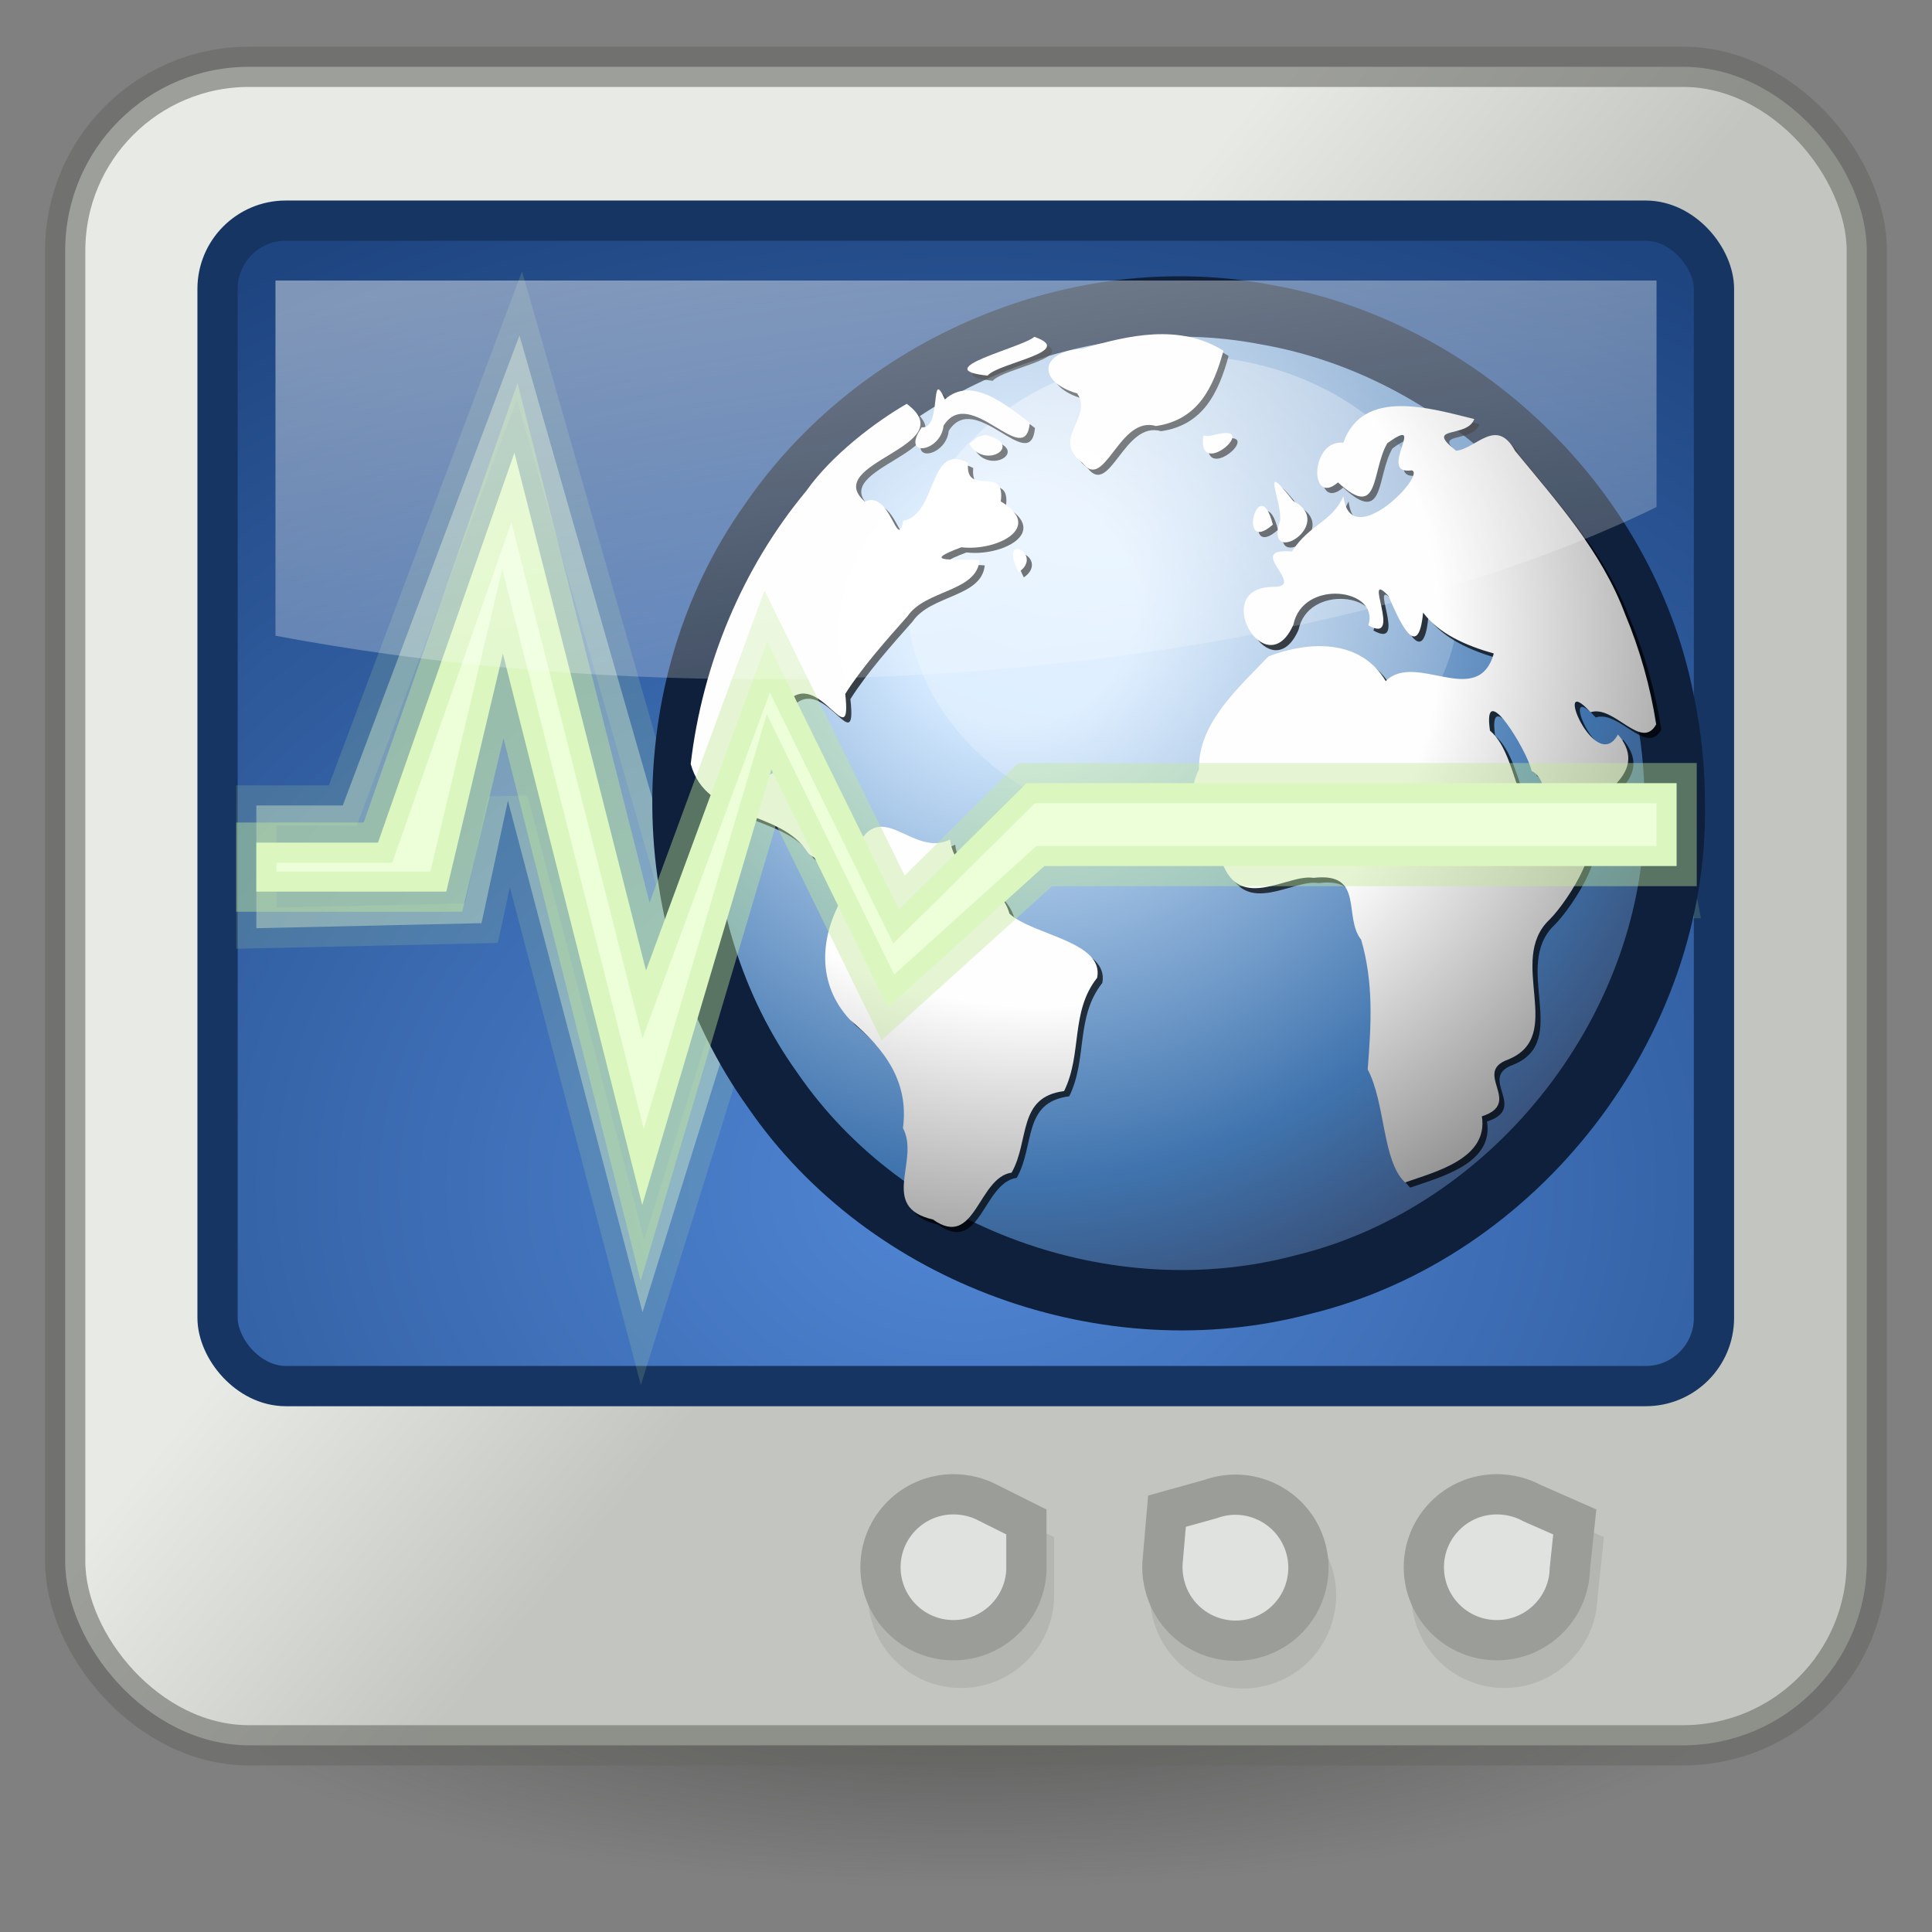<?xml version="1.0" encoding="UTF-8" standalone="no"?>
<!-- Created with Inkscape (http://www.inkscape.org/) -->
<svg
   xmlns:dc="http://purl.org/dc/elements/1.1/"
   xmlns:cc="http://creativecommons.org/ns#"
   xmlns:rdf="http://www.w3.org/1999/02/22-rdf-syntax-ns#"
   xmlns:svg="http://www.w3.org/2000/svg"
   xmlns="http://www.w3.org/2000/svg"
   xmlns:xlink="http://www.w3.org/1999/xlink"
   xmlns:sodipodi="http://sodipodi.sourceforge.net/DTD/sodipodi-0.dtd"
   xmlns:inkscape="http://www.inkscape.org/namespaces/inkscape"
   width="48px"
   height="48px"
   id="svg1306"
   sodipodi:version="0.32"
   inkscape:version="0.46"
   sodipodi:docbase="/home/sevenissimo/Tango-Project/tango-icon-devel/scalable/apps"
   sodipodi:docname="utilities-network-tools.svg"
   inkscape:output_extension="org.inkscape.output.svg.inkscape">
  <rect width="100%" height="100%" fill="#808080" stroke="none"/>
  <defs
     id="defs1308">
    <inkscape:perspective
       sodipodi:type="inkscape:persp3d"
       inkscape:vp_x="0 : 24 : 1"
       inkscape:vp_y="0 : 1000 : 0"
       inkscape:vp_z="48 : 24 : 1"
       inkscape:persp3d-origin="24 : 16 : 1"
       id="perspective5849" />
    <linearGradient
       inkscape:collect="always"
       id="linearGradient2223">
      <stop
         style="stop-color:#ffffff;stop-opacity:1;"
         offset="0"
         id="stop2225" />
      <stop
         style="stop-color:#ffffff;stop-opacity:0;"
         offset="1"
         id="stop2229" />
    </linearGradient>
    <linearGradient
       id="linearGradient2222">
      <stop
         style="stop-color:#5187d6;stop-opacity:1;"
         offset="0"
         id="stop2224" />
      <stop
         style="stop-color:#1e4580;stop-opacity:1;"
         offset="1"
         id="stop2227" />
    </linearGradient>
    <linearGradient
       inkscape:collect="always"
       id="linearGradient2238">
      <stop
         style="stop-color:#ffffff;stop-opacity:1;"
         offset="0"
         id="stop2240" />
      <stop
         style="stop-color:#ffffff;stop-opacity:0;"
         offset="1"
         id="stop2242" />
    </linearGradient>
    <linearGradient
       id="linearGradient2224">
      <stop
         style="stop-color:#32342f;stop-opacity:0.546;"
         offset="0"
         id="stop2226" />
      <stop
         style="stop-color:#32342f;stop-opacity:0;"
         offset="1"
         id="stop2228" />
    </linearGradient>
    <linearGradient
       id="linearGradient2214">
      <stop
         style="stop-color:#a9aaa7;stop-opacity:1;"
         offset="0"
         id="stop2216" />
      <stop
         style="stop-color:#676964;stop-opacity:1;"
         offset="1"
         id="stop2218" />
    </linearGradient>
    <linearGradient
       id="linearGradient2206">
      <stop
         style="stop-color:#c3c6c0;stop-opacity:1;"
         offset="0"
         id="stop2208" />
      <stop
         style="stop-color:#e8eae6;stop-opacity:1;"
         offset="1"
         id="stop2210" />
    </linearGradient>
    <linearGradient
       inkscape:collect="always"
       id="linearGradient2180">
      <stop
         style="stop-color:#ffffff;stop-opacity:1;"
         offset="0"
         id="stop2182" />
      <stop
         style="stop-color:#ffffff;stop-opacity:0;"
         offset="1"
         id="stop2184" />
    </linearGradient>
    <linearGradient
       inkscape:collect="always"
       xlink:href="#linearGradient2206"
       id="linearGradient2212"
       x1="25.861"
       y1="26.134"
       x2="18.3"
       y2="19.568"
       gradientUnits="userSpaceOnUse"
       gradientTransform="matrix(0.952,0,0,1.018,1.143,-1.942)" />
    <radialGradient
       inkscape:collect="always"
       xlink:href="#linearGradient2224"
       id="radialGradient2230"
       cx="24.042"
       cy="42.242"
       fx="24.042"
       fy="42.242"
       r="17.577"
       gradientTransform="matrix(1,0,0,0.305,-5.757924e-16,29.375)"
       gradientUnits="userSpaceOnUse" />
    <linearGradient
       inkscape:collect="always"
       xlink:href="#linearGradient2238"
       id="linearGradient2244"
       x1="20.339"
       y1="19.637"
       x2="46.092"
       y2="39.708"
       gradientUnits="userSpaceOnUse"
       gradientTransform="matrix(0.952,0,0,1.016,1.143,-0.876)" />
    <linearGradient
       inkscape:collect="always"
       xlink:href="#linearGradient2180"
       id="linearGradient1340"
       gradientUnits="userSpaceOnUse"
       gradientTransform="matrix(3.81,0,0,1.75,-16,-15.787)"
       x1="8.821"
       y1="12.538"
       x2="12.499"
       y2="24.238" />
    <radialGradient
       inkscape:collect="always"
       xlink:href="#linearGradient2222"
       id="radialGradient2229"
       cx="23.994"
       cy="32.267"
       fx="23.994"
       fy="32.267"
       r="19.089"
       gradientTransform="matrix(1.769,-1.961257e-23,1.552064e-23,1.387,-18.442,-15.293)"
       gradientUnits="userSpaceOnUse" />
    <linearGradient
       inkscape:collect="always"
       xlink:href="#linearGradient2223"
       id="linearGradient2231"
       x1="35.694"
       y1="37.334"
       x2="15.044"
       y2="5.959"
       gradientUnits="userSpaceOnUse" />
    <radialGradient
       inkscape:collect="always"
       xlink:href="#linearGradient4750"
       id="radialGradient1558"
       gradientUnits="userSpaceOnUse"
       gradientTransform="scale(1.037,0.964)"
       cx="18.634"
       cy="17.486"
       fx="18.934"
       fy="17.81"
       r="40.693" />
    <radialGradient
       inkscape:collect="always"
       xlink:href="#linearGradient4750"
       id="radialGradient1554"
       gradientUnits="userSpaceOnUse"
       gradientTransform="scale(1.037,0.964)"
       cx="18.634"
       cy="17.486"
       fx="18.934"
       fy="17.81"
       r="40.693" />
    <radialGradient
       inkscape:collect="always"
       xlink:href="#linearGradient4750"
       id="radialGradient1550"
       gradientUnits="userSpaceOnUse"
       gradientTransform="scale(1.037,0.964)"
       cx="18.634"
       cy="17.486"
       fx="18.934"
       fy="17.81"
       r="40.693" />
    <radialGradient
       inkscape:collect="always"
       xlink:href="#linearGradient4750"
       id="radialGradient1546"
       gradientUnits="userSpaceOnUse"
       gradientTransform="scale(1.037,0.964)"
       cx="18.634"
       cy="17.486"
       fx="18.934"
       fy="17.81"
       r="40.693" />
    <radialGradient
       inkscape:collect="always"
       xlink:href="#linearGradient4750"
       id="radialGradient1542"
       gradientUnits="userSpaceOnUse"
       gradientTransform="scale(1.037,0.964)"
       cx="18.634"
       cy="17.486"
       fx="18.934"
       fy="17.81"
       r="40.693" />
    <radialGradient
       inkscape:collect="always"
       xlink:href="#linearGradient4750"
       id="radialGradient1538"
       gradientUnits="userSpaceOnUse"
       gradientTransform="scale(1.037,0.964)"
       cx="18.634"
       cy="17.486"
       fx="18.934"
       fy="17.81"
       r="40.693" />
    <radialGradient
       inkscape:collect="always"
       xlink:href="#linearGradient4750"
       id="radialGradient1536"
       gradientUnits="userSpaceOnUse"
       gradientTransform="scale(1.037,0.964)"
       cx="18.634"
       cy="17.486"
       fx="18.934"
       fy="17.81"
       r="40.693" />
    <radialGradient
       inkscape:collect="always"
       xlink:href="#linearGradient4750"
       id="radialGradient1532"
       gradientUnits="userSpaceOnUse"
       gradientTransform="scale(1.037,0.964)"
       cx="18.634"
       cy="17.486"
       fx="18.934"
       fy="17.81"
       r="40.693" />
    <radialGradient
       inkscape:collect="always"
       xlink:href="#linearGradient4750"
       id="radialGradient1528"
       gradientUnits="userSpaceOnUse"
       gradientTransform="scale(1.037,0.964)"
       cx="18.634"
       cy="17.486"
       fx="18.934"
       fy="17.81"
       r="40.693" />
    <radialGradient
       inkscape:collect="always"
       xlink:href="#linearGradient4750"
       id="radialGradient1526"
       gradientUnits="userSpaceOnUse"
       gradientTransform="scale(1.037,0.964)"
       cx="18.634"
       cy="17.486"
       fx="18.934"
       fy="17.81"
       r="40.693" />
    <radialGradient
       inkscape:collect="always"
       xlink:href="#linearGradient4750"
       id="radialGradient1522"
       gradientUnits="userSpaceOnUse"
       gradientTransform="scale(1.037,0.964)"
       cx="18.634"
       cy="17.486"
       fx="18.934"
       fy="17.81"
       r="40.693" />
    <radialGradient
       inkscape:collect="always"
       xlink:href="#linearGradient4750"
       id="radialGradient1518"
       gradientUnits="userSpaceOnUse"
       gradientTransform="scale(1.037,0.964)"
       cx="18.634"
       cy="17.486"
       fx="18.934"
       fy="17.81"
       r="40.693" />
    <radialGradient
       inkscape:collect="always"
       xlink:href="#linearGradient4750"
       id="radialGradient1514"
       gradientUnits="userSpaceOnUse"
       gradientTransform="scale(1.037,0.964)"
       cx="18.634"
       cy="17.486"
       fx="18.934"
       fy="17.81"
       r="40.693" />
    <radialGradient
       inkscape:collect="always"
       xlink:href="#linearGradient4750"
       id="radialGradient1510"
       gradientUnits="userSpaceOnUse"
       gradientTransform="scale(1.037,0.964)"
       cx="18.634"
       cy="17.486"
       fx="18.934"
       fy="17.81"
       r="40.693" />
    <radialGradient
       inkscape:collect="always"
       xlink:href="#linearGradient4750"
       id="radialGradient1506"
       gradientUnits="userSpaceOnUse"
       gradientTransform="scale(1.037,0.964)"
       cx="18.634"
       cy="17.486"
       fx="18.934"
       fy="17.81"
       r="40.693" />
    <radialGradient
       inkscape:collect="always"
       xlink:href="#linearGradient4750"
       id="radialGradient1502"
       gradientUnits="userSpaceOnUse"
       gradientTransform="scale(1.037,0.964)"
       cx="18.634"
       cy="17.486"
       fx="18.934"
       fy="17.81"
       r="40.693" />
    <radialGradient
       inkscape:collect="always"
       xlink:href="#linearGradient4750"
       id="radialGradient1498"
       gradientUnits="userSpaceOnUse"
       gradientTransform="scale(1.037,0.964)"
       cx="18.634"
       cy="17.486"
       fx="18.934"
       fy="17.81"
       r="40.693" />
    <radialGradient
       inkscape:collect="always"
       xlink:href="#linearGradient4750"
       id="radialGradient1494"
       gradientUnits="userSpaceOnUse"
       gradientTransform="scale(1.037,0.964)"
       cx="18.634"
       cy="17.486"
       fx="18.934"
       fy="17.81"
       r="40.693" />
    <radialGradient
       inkscape:collect="always"
       xlink:href="#linearGradient4750"
       id="radialGradient1490"
       gradientUnits="userSpaceOnUse"
       gradientTransform="scale(1.037,0.964)"
       cx="18.634"
       cy="17.486"
       fx="18.934"
       fy="17.81"
       r="40.693" />
    <radialGradient
       inkscape:collect="always"
       xlink:href="#linearGradient4750"
       id="radialGradient1486"
       gradientUnits="userSpaceOnUse"
       gradientTransform="scale(1.037,0.964)"
       cx="18.634"
       cy="17.486"
       fx="18.934"
       fy="17.81"
       r="40.693" />
    <radialGradient
       inkscape:collect="always"
       xlink:href="#linearGradient4750"
       id="radialGradient1482"
       gradientUnits="userSpaceOnUse"
       gradientTransform="scale(1.037,0.964)"
       cx="18.634"
       cy="17.486"
       fx="18.934"
       fy="17.81"
       r="40.693" />
    <radialGradient
       inkscape:collect="always"
       xlink:href="#linearGradient4750"
       id="radialGradient1478"
       gradientUnits="userSpaceOnUse"
       gradientTransform="scale(1.037,0.964)"
       cx="18.634"
       cy="17.486"
       fx="18.934"
       fy="17.81"
       r="40.693" />
    <radialGradient
       inkscape:collect="always"
       xlink:href="#linearGradient4750"
       id="radialGradient1474"
       gradientUnits="userSpaceOnUse"
       gradientTransform="scale(1.037,0.964)"
       cx="18.634"
       cy="17.486"
       fx="18.934"
       fy="17.81"
       r="40.693" />
    <radialGradient
       inkscape:collect="always"
       xlink:href="#linearGradient4750"
       id="radialGradient1470"
       gradientUnits="userSpaceOnUse"
       gradientTransform="scale(1.037,0.964)"
       cx="18.634"
       cy="17.486"
       fx="18.934"
       fy="17.81"
       r="40.693" />
    <radialGradient
       inkscape:collect="always"
       xlink:href="#linearGradient4750"
       id="radialGradient1466"
       gradientUnits="userSpaceOnUse"
       gradientTransform="scale(1.037,0.964)"
       cx="18.634"
       cy="17.486"
       fx="18.934"
       fy="17.81"
       r="40.693" />
    <radialGradient
       inkscape:collect="always"
       xlink:href="#linearGradient4750"
       id="radialGradient1462"
       gradientUnits="userSpaceOnUse"
       gradientTransform="scale(1.037,0.964)"
       cx="18.634"
       cy="17.486"
       fx="18.934"
       fy="17.81"
       r="40.693" />
    <radialGradient
       inkscape:collect="always"
       xlink:href="#linearGradient4750"
       id="radialGradient1460"
       gradientUnits="userSpaceOnUse"
       gradientTransform="scale(1.037,0.964)"
       cx="18.634"
       cy="17.486"
       fx="18.934"
       fy="17.81"
       r="40.693" />
    <linearGradient
       id="linearGradient3962">
      <stop
         id="stop3964"
         offset="0"
         style="stop-color:#d3e9ff;stop-opacity:1;" />
      <stop
         id="stop4134"
         offset="0.155"
         style="stop-color:#d3e9ff;stop-opacity:1;" />
      <stop
         id="stop4346"
         offset="0.75"
         style="stop-color:#4074ae;stop-opacity:1;" />
      <stop
         id="stop3966"
         offset="1"
         style="stop-color:#36486c;stop-opacity:1;" />
    </linearGradient>
    <linearGradient
       id="linearGradient4126">
      <stop
         id="stop4128"
         offset="0"
         style="stop-color:#ffffff;stop-opacity:1;" />
      <stop
         id="stop4130"
         offset="1"
         style="stop-color:#ffffff;stop-opacity:0.165;" />
    </linearGradient>
    <linearGradient
       id="linearGradient4350"
       inkscape:collect="always">
      <stop
         id="stop4352"
         offset="0"
         style="stop-color:#ffffff;stop-opacity:1;" />
      <stop
         id="stop4354"
         offset="1"
         style="stop-color:#ffffff;stop-opacity:0;" />
    </linearGradient>
    <linearGradient
       id="linearGradient4750">
      <stop
         id="stop4752"
         offset="0"
         style="stop-color:#ffffff;stop-opacity:1;" />
      <stop
         id="stop4758"
         offset="0.379"
         style="stop-color:#fefefe;stop-opacity:1;" />
      <stop
         id="stop4754"
         offset="1"
         style="stop-color:#1d1d1d;stop-opacity:1;" />
    </linearGradient>
    <radialGradient
       inkscape:collect="always"
       xlink:href="#linearGradient3962"
       id="radialGradient4095"
       gradientUnits="userSpaceOnUse"
       gradientTransform="matrix(0.636,0,0,0.636,52.109,4.177)"
       cx="18.248"
       cy="15.716"
       fx="18.248"
       fy="15.716"
       r="29.993" />
    <radialGradient
       inkscape:collect="always"
       xlink:href="#linearGradient4350"
       id="radialGradient4097"
       gradientUnits="userSpaceOnUse"
       gradientTransform="matrix(0.627,0,0,0.539,58.396,4.177)"
       cx="11.827"
       cy="10.476"
       fx="11.827"
       fy="10.476"
       r="32.665" />
    <radialGradient
       inkscape:collect="always"
       xlink:href="#linearGradient4750"
       id="radialGradient4099"
       gradientUnits="userSpaceOnUse"
       gradientTransform="scale(1.037,0.964)"
       cx="18.634"
       cy="17.486"
       fx="18.934"
       fy="17.81"
       r="40.693" />
    <radialGradient
       inkscape:collect="always"
       xlink:href="#linearGradient4750"
       id="radialGradient4101"
       gradientUnits="userSpaceOnUse"
       gradientTransform="scale(1.037,0.964)"
       cx="18.634"
       cy="17.486"
       fx="18.934"
       fy="17.81"
       r="40.693" />
    <radialGradient
       inkscape:collect="always"
       xlink:href="#linearGradient4750"
       id="radialGradient4103"
       gradientUnits="userSpaceOnUse"
       gradientTransform="scale(1.037,0.964)"
       cx="18.634"
       cy="17.486"
       fx="18.934"
       fy="17.81"
       r="40.693" />
    <radialGradient
       inkscape:collect="always"
       xlink:href="#linearGradient4750"
       id="radialGradient4105"
       gradientUnits="userSpaceOnUse"
       gradientTransform="scale(1.037,0.964)"
       cx="18.634"
       cy="17.486"
       fx="18.934"
       fy="17.81"
       r="40.693" />
    <radialGradient
       inkscape:collect="always"
       xlink:href="#linearGradient4750"
       id="radialGradient4107"
       gradientUnits="userSpaceOnUse"
       gradientTransform="scale(1.037,0.964)"
       cx="18.634"
       cy="17.486"
       fx="18.934"
       fy="17.81"
       r="40.693" />
    <radialGradient
       inkscape:collect="always"
       xlink:href="#linearGradient4750"
       id="radialGradient4109"
       gradientUnits="userSpaceOnUse"
       gradientTransform="scale(1.037,0.964)"
       cx="18.634"
       cy="17.486"
       fx="18.934"
       fy="17.81"
       r="40.693" />
    <radialGradient
       inkscape:collect="always"
       xlink:href="#linearGradient4750"
       id="radialGradient4111"
       gradientUnits="userSpaceOnUse"
       gradientTransform="scale(1.037,0.964)"
       cx="18.634"
       cy="17.486"
       fx="18.934"
       fy="17.81"
       r="40.693" />
    <radialGradient
       inkscape:collect="always"
       xlink:href="#linearGradient4750"
       id="radialGradient4113"
       gradientUnits="userSpaceOnUse"
       gradientTransform="scale(1.037,0.964)"
       cx="18.634"
       cy="17.486"
       fx="18.934"
       fy="17.81"
       r="40.693" />
    <radialGradient
       inkscape:collect="always"
       xlink:href="#linearGradient4750"
       id="radialGradient4115"
       gradientUnits="userSpaceOnUse"
       gradientTransform="scale(1.037,0.964)"
       cx="18.634"
       cy="17.486"
       fx="18.934"
       fy="17.81"
       r="40.693" />
    <radialGradient
       inkscape:collect="always"
       xlink:href="#linearGradient4750"
       id="radialGradient4117"
       gradientUnits="userSpaceOnUse"
       gradientTransform="scale(1.037,0.964)"
       cx="18.634"
       cy="17.486"
       fx="18.934"
       fy="17.81"
       r="40.693" />
    <radialGradient
       inkscape:collect="always"
       xlink:href="#linearGradient4750"
       id="radialGradient4119"
       gradientUnits="userSpaceOnUse"
       gradientTransform="scale(1.037,0.964)"
       cx="18.634"
       cy="17.486"
       fx="18.934"
       fy="17.81"
       r="40.693" />
    <radialGradient
       inkscape:collect="always"
       xlink:href="#linearGradient4750"
       id="radialGradient4121"
       gradientUnits="userSpaceOnUse"
       gradientTransform="scale(1.037,0.964)"
       cx="18.634"
       cy="17.486"
       fx="18.934"
       fy="17.81"
       r="40.693" />
    <radialGradient
       inkscape:collect="always"
       xlink:href="#linearGradient4750"
       id="radialGradient4123"
       gradientUnits="userSpaceOnUse"
       gradientTransform="scale(1.037,0.964)"
       cx="18.634"
       cy="17.486"
       fx="18.934"
       fy="17.81"
       r="40.693" />
    <radialGradient
       inkscape:collect="always"
       xlink:href="#linearGradient4750"
       id="radialGradient4125"
       gradientUnits="userSpaceOnUse"
       gradientTransform="scale(1.037,0.964)"
       cx="18.634"
       cy="17.486"
       fx="18.934"
       fy="17.81"
       r="40.693" />
    <radialGradient
       inkscape:collect="always"
       xlink:href="#linearGradient4126"
       id="radialGradient4127"
       gradientUnits="userSpaceOnUse"
       gradientTransform="matrix(0.636,0,0,0.636,52.109,4.177)"
       cx="15.601"
       cy="12.142"
       fx="15.601"
       fy="12.142"
       r="43.527" />
    <radialGradient
       inkscape:collect="always"
       xlink:href="#linearGradient4126"
       id="radialGradient3283"
       gradientUnits="userSpaceOnUse"
       gradientTransform="matrix(0.636,0,0,0.636,13.654,5.031)"
       cx="15.601"
       cy="12.142"
       fx="15.601"
       fy="12.142"
       r="43.527" />
    <radialGradient
       inkscape:collect="always"
       xlink:href="#linearGradient4350"
       id="radialGradient3368"
       gradientUnits="userSpaceOnUse"
       gradientTransform="matrix(0.627,0,0,0.539,19.941,5.031)"
       cx="11.827"
       cy="10.476"
       fx="11.827"
       fy="10.476"
       r="32.665" />
    <radialGradient
       inkscape:collect="always"
       xlink:href="#linearGradient3962"
       id="radialGradient3371"
       gradientUnits="userSpaceOnUse"
       gradientTransform="matrix(0.636,0,0,0.636,13.654,5.031)"
       cx="18.248"
       cy="15.716"
       fx="18.248"
       fy="15.716"
       r="29.993" />
  </defs>
  <sodipodi:namedview
     id="base"
     pagecolor="#ffffff"
     bordercolor="#666666"
     borderopacity="0.255"
     inkscape:pageopacity="0.0"
     inkscape:pageshadow="2"
     inkscape:zoom="9.9375"
     inkscape:cx="24"
     inkscape:cy="24"
     inkscape:current-layer="layer1"
     showgrid="false"
     inkscape:grid-bbox="true"
     inkscape:document-units="px"
     inkscape:window-width="1024"
     inkscape:window-height="682"
     inkscape:window-x="-4"
     inkscape:window-y="-4"
     inkscape:showpageshadow="false"
     fill="#204a87" />
  <g
     id="layer1"
     inkscape:label="Layer 1"
     inkscape:groupmode="layer">
    <path
       sodipodi:type="arc"
       style="opacity:1;fill:url(#radialGradient2230);fill-opacity:1;fill-rule:evenodd;stroke:none;stroke-width:1.077;stroke-linecap:round;stroke-linejoin:round;stroke-miterlimit:4;stroke-dasharray:none;stroke-dashoffset:0;stroke-opacity:1"
       id="path2222"
       sodipodi:cx="24.04163"
       sodipodi:cy="42.24213"
       sodipodi:rx="17.576654"
       sodipodi:ry="5.3538084"
       d="M 41.618 42.242 A 17.577 5.354 0 1 1  6.465,42.242 A 17.577 5.354 0 1 1  41.618 42.242 z"
       transform="matrix(1.127,0,0,1.002,-2.892,-0.821)" />
    <rect
       style="opacity:1;fill:url(#linearGradient2212);fill-opacity:1;fill-rule:evenodd;stroke:#676964;stroke-width:1;stroke-linecap:round;stroke-linejoin:round;stroke-miterlimit:4;stroke-dasharray:none;stroke-dashoffset:0;stroke-opacity:0.576"
       id="rect1316"
       width="44.76"
       height="41.702"
       x="1.62"
       y="1.66"
       rx="4.566"
       ry="4.566" />
    <rect
       style="opacity:1;fill:url(#radialGradient2229);fill-opacity:1;fill-rule:evenodd;stroke:#173562;stroke-width:1;stroke-linecap:round;stroke-linejoin:round;stroke-miterlimit:4;stroke-dasharray:none;stroke-dashoffset:0;stroke-opacity:1"
       id="rect1314"
       width="37.178"
       height="28.955"
       x="5.405"
       y="5.482"
       rx="1.695"
       ry="1.695" />
    <path
       sodipodi:nodetypes="ccccccccccccccccc"
       id="path3088"
       d="M 8.516,20.012 L 6.369,20.012 L 6.369,23.061 L 11.963,22.936 L 12.619,19.893 L 15.963,32.602 L 19.54,21.135 L 22.059,26.551 L 26.321,22.443 L 41.655,22.318 L 40.905,18.408 L 25.505,18.283 L 22.46,21.456 L 19.06,13.666 L 16.425,20.604 L 12.906,8.334 L 8.516,20.012 z "
       style="opacity:0.381;fill:#ecffd9;fill-opacity:1;fill-rule:evenodd;stroke:#c3ea9b;stroke-width:1;stroke-linecap:butt;stroke-linejoin:miter;stroke-miterlimit:4;stroke-dasharray:none;stroke-opacity:0.416" />
    <path
       id="path3214"
       d="M 41.609,19.965 C 41.71,25.434 37.676,30.627 32.365,31.917 C 27.536,33.198 22.041,31.223 19.203,27.094 C 16.263,22.998 16.18,17.085 19.118,12.964 C 21.782,9.062 26.783,6.925 31.44,7.814 C 36.256,8.644 40.378,12.56 41.335,17.37 C 41.517,18.222 41.61,19.094 41.609,19.965 z"
       style="fill:url(#radialGradient3371);fill-opacity:1;fill-rule:nonzero;stroke:#0e203b;stroke-width:1.5;stroke-miterlimit:4;stroke-dasharray:none;stroke-opacity:1" />
    <path
       id="path4348"
       d="M 36.266,14.742 C 36.283,17.717 33.642,20.075 30.836,20.515 C 27.774,21.15 24.199,19.701 22.921,16.746 C 22.067,14.752 22.629,12.334 24.212,10.866 C 27.362,7.671 33.597,8.292 35.69,12.392 C 36.069,13.114 36.267,13.926 36.266,14.742 z"
       style="opacity:0.422;fill:url(#radialGradient3368);fill-opacity:1;stroke:none;stroke-opacity:1" />
    <g
       id="g4136"
       style="fill:#000000;fill-opacity:0.713;fill-rule:nonzero;stroke:none;stroke-miterlimit:4"
       transform="matrix(0.625,0,0,0.625,13.731,5.179)">
      <g
         id="g4138">
        <g
           id="g4142">
          <path
             id="path4144"
             d="M 44.071,20.714 C 43.483,21.784 42.402,19.928 41.461,20.232 C 39.889,18.502 41.652,22.78 42.552,21.116 C 43.939,22.763 41.452,23.714 40.494,24.68 C 39.311,25.551 40.112,23.033 39.117,22.565 C 38.961,21.777 37.144,18.799 37.465,20.964 C 38.789,22.09 38.374,25.511 40.7,24.961 C 42.468,24.837 40.534,27.801 39.819,28.488 C 38.118,30.117 40.499,33.098 38.186,34.038 C 36.743,34.556 38.809,35.758 37.142,36.296 C 37.406,37.971 35.324,38.491 34.089,38.923 C 33.177,38.071 33.317,35.788 32.603,34.429 C 32.745,32.615 32.841,30.995 32.344,29.274 C 31.617,28.365 32.497,26.576 30.446,26.817 C 29.442,26.646 27.543,28.179 26.824,26.218 C 25.79,25.131 25.265,23.769 25.899,22.501 C 25.842,20.697 27.471,19.253 28.661,18.011 C 30.287,17.389 32.325,17.319 33.32,18.994 C 34.519,17.803 36.977,20.127 37.617,17.898 C 36.487,17.578 35.432,17.106 34.806,16.271 C 34.606,18.356 33.802,16.478 33.433,15.613 C 32.34,14.456 34.048,17.582 32.629,16.779 C 33.103,15.306 30.028,14.918 29.651,16.745 C 28.571,19.216 26.294,15.283 28.824,15.249 C 30.269,15.282 27.636,13.678 29.591,13.842 C 30.305,12.741 31.166,12.691 31.641,11.647 C 31.9,13.93 34.961,10.785 34.355,10.617 C 32.924,10.826 35.043,8.342 33.383,9.538 C 32.739,10.646 33.095,12.64 31.424,11.096 C 30.283,12.083 30.298,9.397 31.635,9.516 C 32.421,7.321 35.099,8.151 36.839,8.578 C 36.56,9.363 34.811,8.812 36.119,9.838 C 36.918,9.757 37.718,8.477 38.463,9.844 C 40.123,11.861 41.903,13.841 42.835,16.334 C 43.422,17.737 43.839,19.211 44.071,20.714 z" />
        </g>
      </g>
      <g
         id="g4146">
        <g
           id="g4150">
          <path
             id="path4152"
             d="M 26.07,9.236 C 25.803,11.099 28.488,8.655 26.469,9.218 L 26.259,9.254 L 26.07,9.236" />
        </g>
      </g>
      <g
         id="g4154">
        <g
           id="g4158">
          <path
             id="path4160"
             d="M 26.87,5.863 C 25.132,4.776 23.097,5.242 21.261,5.782 C 19.578,5.889 19.425,7.079 21.055,7.56 C 21.711,8.519 19.988,9.357 21.268,10.324 C 22.155,11.483 22.717,8.418 24.187,8.855 C 25.861,8.607 26.464,7.331 26.87,5.863" />
        </g>
      </g>
      <g
         id="g4162">
        <g
           id="g4166">
          <path
             id="path4168"
             d="M 28.833,12.775 C 28.275,10.583 27.375,14.053 28.833,12.775 z" />
        </g>
      </g>
      <g
         id="g4170">
        <g
           id="g4174">
          <path
             id="path4176"
             d="M 29.123,12.609 C 28.443,14.561 31.402,12.756 29.638,11.831 C 28.288,10.1 29.192,11.775 29.123,12.609" />
        </g>
      </g>
      <g
         id="g4178">
        <g
           id="g4182">
          <path
             id="path4184"
             d="M 18.365,28.242 C 17.936,26.768 16.213,26.911 16,25.293 C 14.506,26.033 13.271,23.559 12.275,25.635 C 10.593,26.576 10.99,24.146 10.158,23.847 C 9.114,23.796 10.593,21.186 9.028,22.61 C 6.851,23.948 7.371,19.406 9.52,19.828 C 10.767,18.417 12.117,22.043 11.835,19.505 C 12.504,18.446 13.481,17.352 14.309,16.417 C 15.034,15.354 17.052,15.457 17.175,14.19 C 16.348,14.107 14.672,14.337 16.451,13.674 C 17.828,13.842 19.766,12.899 18.017,11.851 C 18.226,10.341 16.592,11.72 16.717,10.317 C 15.126,9.491 15.515,12.357 14.142,12.625 C 13.901,13.873 13.642,11.389 12.613,11.858 C 10.84,10.305 16.563,9.668 14.279,7.973 C 13.057,8.677 11.295,10 10.287,11.435 C 7.736,14.5 6.154,18.335 5.692,22.288 C 6.317,24.585 9.268,24.054 10.364,25.836 C 11.058,26.487 12.781,26.114 11.76,27.546 C 10.83,29.116 10.676,31.011 12.024,32.458 C 13.397,33.612 14.375,34.909 14.129,36.764 C 14.822,38.056 13.152,39.907 15.325,40.398 C 17.009,41.601 17.104,38.728 18.448,38.534 C 19.174,37.255 18.67,35.529 20.534,35.293 C 21.265,33.814 20.774,32.144 21.849,30.788 C 22.134,29.34 19.288,29.095 18.365,28.242" />
        </g>
      </g>
      <g
         id="g4186">
        <g
           id="g4190">
          <path
             id="path4192"
             d="M 16.766,9.565 C 17.38,10.634 19.006,9.585 17.402,9.211 L 17.106,9.29 L 16.766,9.565 L 16.766,9.565 z" />
        </g>
      </g>
      <g
         id="g4194">
        <g
           id="g4198">
          <path
             id="path4200"
             d="M 14.876,8.907 C 14.01,10.139 15.636,9.903 15.743,8.841 C 16.799,7.162 18.995,10.656 19.172,8.728 C 18.206,7.999 16.848,6.851 15.794,7.8 C 15.189,6.434 15.693,8.99 14.876,8.907 z" />
        </g>
      </g>
      <g
         id="g4202">
        <g
           style="opacity:0.75"
           id="g4204">
          <path
             id="path4206"
             d="" />
        </g>
        <g
           id="g4208">
          <path
             id="path4210"
             d="" />
        </g>
      </g>
      <g
         id="g4212">
        <g
           style="opacity:0.75"
           id="g4214">
          <path
             id="path4216"
             d="" />
        </g>
        <g
           id="g4218">
          <path
             id="path4220"
             d="" />
        </g>
      </g>
      <g
         id="g4222">
        <g
           id="g4226">
          <path
             id="path4228"
             d="M 17.492,6.85 C 17.95,6.331 21.047,5.899 19.352,5.309 C 18.856,5.747 15.074,6.606 17.492,6.85 z" />
        </g>
      </g>
      <g
         id="g4230">
        <g
           id="g4234">
          <path
             id="path4236"
             d="M 18.729,14.666 C 19.771,13.948 17.877,13.004 18.729,14.666 L 18.729,14.666 z" />
        </g>
      </g>
    </g>
    <g
       id="g3216"
       style="fill:url(#radialGradient1460);fill-opacity:1;fill-rule:nonzero;stroke:none;stroke-width:1.018;stroke-linecap:butt;stroke-linejoin:miter;marker:none;marker-start:none;marker-mid:none;marker-end:none;stroke-miterlimit:4;stroke-dashoffset:0;stroke-opacity:1;visibility:visible;display:inline;overflow:visible"
       transform="matrix(0.625,0,0,0.625,13.603,5.05)">
      <g
         id="g3218"
         style="fill:url(#radialGradient1462);marker:none;marker-start:none;marker-mid:none;marker-end:none;stroke-dashoffset:0;visibility:visible;display:inline;overflow:visible">
        <g
           id="g3222"
           style="fill:url(#radialGradient1466);marker:none;marker-start:none;marker-mid:none;marker-end:none;stroke-dashoffset:0;visibility:visible;display:inline;overflow:visible">
          <path
             id="path3224"
             d="M 44.071,20.714 C 43.483,21.784 42.402,19.928 41.461,20.232 C 39.889,18.502 41.652,22.78 42.552,21.116 C 43.939,22.763 41.452,23.714 40.494,24.68 C 39.311,25.551 40.112,23.033 39.117,22.565 C 38.961,21.777 37.144,18.799 37.465,20.964 C 38.789,22.09 38.374,25.511 40.7,24.961 C 42.468,24.837 40.534,27.801 39.819,28.488 C 38.118,30.117 40.499,33.098 38.186,34.038 C 36.743,34.556 38.809,35.758 37.142,36.296 C 37.406,37.971 35.324,38.491 34.089,38.923 C 33.177,38.071 33.317,35.788 32.603,34.429 C 32.745,32.615 32.841,30.995 32.344,29.274 C 31.617,28.365 32.497,26.576 30.446,26.817 C 29.442,26.646 27.543,28.179 26.824,26.218 C 25.79,25.131 25.265,23.769 25.899,22.501 C 25.842,20.697 27.471,19.253 28.661,18.011 C 30.287,17.389 32.325,17.319 33.32,18.994 C 34.519,17.803 36.977,20.127 37.617,17.898 C 36.487,17.578 35.432,17.106 34.806,16.271 C 34.606,18.356 33.802,16.478 33.433,15.613 C 32.34,14.456 34.048,17.582 32.629,16.779 C 33.103,15.306 30.028,14.918 29.651,16.745 C 28.571,19.216 26.294,15.283 28.824,15.249 C 30.269,15.282 27.636,13.678 29.591,13.842 C 30.305,12.741 31.166,12.691 31.641,11.647 C 31.9,13.93 34.961,10.785 34.355,10.617 C 32.924,10.826 35.043,8.342 33.383,9.538 C 32.739,10.646 33.095,12.64 31.424,11.096 C 30.283,12.083 30.298,9.397 31.635,9.516 C 32.421,7.321 35.099,8.151 36.839,8.578 C 36.56,9.363 34.811,8.812 36.119,9.838 C 36.918,9.757 37.718,8.477 38.463,9.844 C 40.123,11.861 41.903,13.841 42.835,16.334 C 43.422,17.737 43.839,19.211 44.071,20.714 z"
             style="fill:url(#radialGradient4099);marker:none;marker-start:none;marker-mid:none;marker-end:none;stroke-dashoffset:0;visibility:visible;display:inline;overflow:visible" />
        </g>
      </g>
      <g
         id="g3226"
         style="fill:url(#radialGradient1470);marker:none;marker-start:none;marker-mid:none;marker-end:none;stroke-dashoffset:0;visibility:visible;display:inline;overflow:visible">
        <g
           id="g3230"
           style="fill:url(#radialGradient1474);marker:none;marker-start:none;marker-mid:none;marker-end:none;stroke-dashoffset:0;visibility:visible;display:inline;overflow:visible">
          <path
             id="path3232"
             d="M 26.07,9.236 C 25.803,11.099 28.488,8.655 26.469,9.218 L 26.259,9.254 L 26.07,9.236"
             style="fill:url(#radialGradient4101);marker:none;marker-start:none;marker-mid:none;marker-end:none;stroke-dashoffset:0;visibility:visible;display:inline;overflow:visible" />
        </g>
      </g>
      <g
         id="g3234"
         style="fill:url(#radialGradient1478);marker:none;marker-start:none;marker-mid:none;marker-end:none;stroke-dashoffset:0;visibility:visible;display:inline;overflow:visible">
        <g
           id="g3238"
           style="fill:url(#radialGradient1482);marker:none;marker-start:none;marker-mid:none;marker-end:none;stroke-dashoffset:0;visibility:visible;display:inline;overflow:visible">
          <path
             id="path3240"
             d="M 26.87,5.863 C 25.132,4.776 23.097,5.242 21.261,5.782 C 19.578,5.889 19.425,7.079 21.055,7.56 C 21.711,8.519 19.988,9.357 21.268,10.324 C 22.155,11.483 22.717,8.418 24.187,8.855 C 25.861,8.607 26.464,7.331 26.87,5.863"
             style="fill:url(#radialGradient4103);marker:none;marker-start:none;marker-mid:none;marker-end:none;stroke-dashoffset:0;visibility:visible;display:inline;overflow:visible" />
        </g>
      </g>
      <g
         id="g3242"
         style="fill:url(#radialGradient1486);marker:none;marker-start:none;marker-mid:none;marker-end:none;stroke-dashoffset:0;visibility:visible;display:inline;overflow:visible">
        <g
           id="g3246"
           style="fill:url(#radialGradient1490);marker:none;marker-start:none;marker-mid:none;marker-end:none;stroke-dashoffset:0;visibility:visible;display:inline;overflow:visible">
          <path
             id="path3248"
             d="M 28.833,12.775 C 28.275,10.583 27.375,14.053 28.833,12.775 z"
             style="fill:url(#radialGradient4105);marker:none;marker-start:none;marker-mid:none;marker-end:none;stroke-dashoffset:0;visibility:visible;display:inline;overflow:visible" />
        </g>
      </g>
      <g
         id="g3250"
         style="fill:url(#radialGradient1494);marker:none;marker-start:none;marker-mid:none;marker-end:none;stroke-dashoffset:0;visibility:visible;display:inline;overflow:visible">
        <g
           id="g3254"
           style="fill:url(#radialGradient1498);marker:none;marker-start:none;marker-mid:none;marker-end:none;stroke-dashoffset:0;visibility:visible;display:inline;overflow:visible">
          <path
             id="path3256"
             d="M 29.123,12.609 C 28.443,14.561 31.402,12.756 29.638,11.831 C 28.288,10.1 29.192,11.775 29.123,12.609"
             style="fill:url(#radialGradient4107);marker:none;marker-start:none;marker-mid:none;marker-end:none;stroke-dashoffset:0;visibility:visible;display:inline;overflow:visible" />
        </g>
      </g>
      <g
         id="g3258"
         style="fill:url(#radialGradient1502);marker:none;marker-start:none;marker-mid:none;marker-end:none;stroke-dashoffset:0;visibility:visible;display:inline;overflow:visible">
        <g
           id="g3262"
           style="fill:url(#radialGradient1506);marker:none;marker-start:none;marker-mid:none;marker-end:none;stroke-dashoffset:0;visibility:visible;display:inline;overflow:visible">
          <path
             id="path3264"
             d="M 18.365,28.242 C 17.936,26.768 16.213,26.911 16,25.293 C 14.506,26.033 13.271,23.559 12.275,25.635 C 10.593,26.576 10.99,24.146 10.158,23.847 C 9.114,23.796 10.593,21.186 9.028,22.61 C 6.851,23.948 7.371,19.406 9.52,19.828 C 10.767,18.417 12.117,22.043 11.835,19.505 C 12.504,18.446 13.481,17.352 14.309,16.417 C 15.034,15.354 17.052,15.457 17.175,14.19 C 16.348,14.107 14.672,14.337 16.451,13.674 C 17.828,13.842 19.766,12.899 18.017,11.851 C 18.226,10.341 16.592,11.72 16.717,10.317 C 15.126,9.491 15.515,12.357 14.142,12.625 C 13.901,13.873 13.642,11.389 12.613,11.858 C 10.84,10.305 16.563,9.668 14.279,7.973 C 13.057,8.677 11.295,10 10.287,11.435 C 7.736,14.5 6.154,18.335 5.692,22.288 C 6.317,24.585 9.268,24.054 10.364,25.836 C 11.058,26.487 12.781,26.114 11.76,27.546 C 10.83,29.116 10.676,31.011 12.024,32.458 C 13.397,33.612 14.375,34.909 14.129,36.764 C 14.822,38.056 13.152,39.907 15.325,40.398 C 17.009,41.601 17.104,38.728 18.448,38.534 C 19.174,37.255 18.67,35.529 20.534,35.293 C 21.265,33.814 20.774,32.144 21.849,30.788 C 22.134,29.34 19.288,29.095 18.365,28.242"
             style="fill:url(#radialGradient4109);marker:none;marker-start:none;marker-mid:none;marker-end:none;stroke-dashoffset:0;visibility:visible;display:inline;overflow:visible" />
        </g>
      </g>
      <g
         id="g3266"
         style="fill:url(#radialGradient1510);marker:none;marker-start:none;marker-mid:none;marker-end:none;stroke-dashoffset:0;visibility:visible;display:inline;overflow:visible">
        <g
           id="g3270"
           style="fill:url(#radialGradient1514);marker:none;marker-start:none;marker-mid:none;marker-end:none;stroke-dashoffset:0;visibility:visible;display:inline;overflow:visible">
          <path
             id="path3272"
             d="M 16.766,9.565 C 17.38,10.634 19.006,9.585 17.402,9.211 L 17.106,9.29 L 16.766,9.565 L 16.766,9.565 z"
             style="fill:url(#radialGradient4111);marker:none;marker-start:none;marker-mid:none;marker-end:none;stroke-dashoffset:0;visibility:visible;display:inline;overflow:visible" />
        </g>
      </g>
      <g
         id="g3274"
         style="fill:url(#radialGradient1518);marker:none;marker-start:none;marker-mid:none;marker-end:none;stroke-dashoffset:0;visibility:visible;display:inline;overflow:visible">
        <g
           id="g3278"
           style="fill:url(#radialGradient1522);marker:none;marker-start:none;marker-mid:none;marker-end:none;stroke-dashoffset:0;visibility:visible;display:inline;overflow:visible">
          <path
             id="path3280"
             d="M 14.876,8.907 C 14.01,10.139 15.636,9.903 15.743,8.841 C 16.799,7.162 18.995,10.656 19.172,8.728 C 18.206,7.999 16.848,6.851 15.794,7.8 C 15.189,6.434 15.693,8.99 14.876,8.907 z"
             style="fill:url(#radialGradient4113);marker:none;marker-start:none;marker-mid:none;marker-end:none;stroke-dashoffset:0;visibility:visible;display:inline;overflow:visible" />
        </g>
      </g>
      <g
         id="g3282"
         style="fill:url(#radialGradient1526);marker:none;marker-start:none;marker-mid:none;marker-end:none;stroke-dashoffset:0;visibility:visible;display:inline;overflow:visible">
        <g
           style="opacity:0.75;fill:url(#radialGradient1528);marker:none;marker-start:none;marker-mid:none;marker-end:none;stroke-dashoffset:0;visibility:visible;display:inline;overflow:visible"
           id="g3284">
          <path
             id="path3286"
             d=""
             style="fill:url(#radialGradient4115);marker:none;marker-start:none;marker-mid:none;marker-end:none;stroke-dashoffset:0;visibility:visible;display:inline;overflow:visible" />
        </g>
        <g
           id="g3288"
           style="fill:url(#radialGradient1532);marker:none;marker-start:none;marker-mid:none;marker-end:none;stroke-dashoffset:0;visibility:visible;display:inline;overflow:visible">
          <path
             id="path3290"
             d=""
             style="fill:url(#radialGradient4117);marker:none;marker-start:none;marker-mid:none;marker-end:none;stroke-dashoffset:0;visibility:visible;display:inline;overflow:visible" />
        </g>
      </g>
      <g
         id="g3292"
         style="fill:url(#radialGradient1536);marker:none;marker-start:none;marker-mid:none;marker-end:none;stroke-dashoffset:0;visibility:visible;display:inline;overflow:visible">
        <g
           style="opacity:0.75;fill:url(#radialGradient1538);marker:none;marker-start:none;marker-mid:none;marker-end:none;stroke-dashoffset:0;visibility:visible;display:inline;overflow:visible"
           id="g3294">
          <path
             id="path3296"
             d=""
             style="fill:url(#radialGradient4119);marker:none;marker-start:none;marker-mid:none;marker-end:none;stroke-dashoffset:0;visibility:visible;display:inline;overflow:visible" />
        </g>
        <g
           id="g3298"
           style="fill:url(#radialGradient1542);marker:none;marker-start:none;marker-mid:none;marker-end:none;stroke-dashoffset:0;visibility:visible;display:inline;overflow:visible">
          <path
             id="path3300"
             d=""
             style="fill:url(#radialGradient4121);marker:none;marker-start:none;marker-mid:none;marker-end:none;stroke-dashoffset:0;visibility:visible;display:inline;overflow:visible" />
        </g>
      </g>
      <g
         id="g3302"
         style="fill:url(#radialGradient1546);marker:none;marker-start:none;marker-mid:none;marker-end:none;stroke-dashoffset:0;visibility:visible;display:inline;overflow:visible">
        <g
           id="g3306"
           style="fill:url(#radialGradient1550);marker:none;marker-start:none;marker-mid:none;marker-end:none;stroke-dashoffset:0;visibility:visible;display:inline;overflow:visible">
          <path
             id="path3308"
             d="M 17.492,6.85 C 17.95,6.331 21.047,5.899 19.352,5.309 C 18.856,5.747 15.074,6.606 17.492,6.85 z"
             style="fill:url(#radialGradient4123);marker:none;marker-start:none;marker-mid:none;marker-end:none;stroke-dashoffset:0;visibility:visible;display:inline;overflow:visible" />
        </g>
      </g>
      <g
         id="g3310"
         style="fill:url(#radialGradient1554);marker:none;marker-start:none;marker-mid:none;marker-end:none;stroke-dashoffset:0;visibility:visible;display:inline;overflow:visible">
        <g
           id="g3314"
           style="fill:url(#radialGradient1558);marker:none;marker-start:none;marker-mid:none;marker-end:none;stroke-dashoffset:0;visibility:visible;display:inline;overflow:visible">
          <path
             id="path3316"
             d="M 18.729,14.666 C 19.771,13.948 17.877,13.004 18.729,14.666 L 18.729,14.666 z"
             style="fill:url(#radialGradient4125);marker:none;marker-start:none;marker-mid:none;marker-end:none;stroke-dashoffset:0;visibility:visible;display:inline;overflow:visible" />
        </g>
      </g>
    </g>
    <path
       style="opacity:1;fill:#ecffd9;fill-opacity:1;fill-rule:evenodd;stroke:#c3ea9b;stroke-width:1;stroke-linecap:butt;stroke-linejoin:miter;stroke-miterlimit:10;stroke-dasharray:none;stroke-opacity:0.416"
       d="M 9.391,20.935 L 6.369,20.935 L 6.369,22.152 L 11.088,22.152 L 12.494,16.239 L 15.956,29.937 L 19.165,19.117 L 22.059,25.029 L 25.946,21.517 L 41.655,21.517 L 41.655,19.457 L 25.505,19.457 L 22.335,22.597 L 19.06,15.938 L 16.05,24.112 L 12.781,11.249 L 9.391,20.935 z "
       id="path2188"
       sodipodi:nodetypes="ccccccccccccccccc" />
    <path
       style="opacity:0.432;fill:url(#linearGradient1340);fill-opacity:1;fill-rule:evenodd;stroke:none;stroke-width:1;stroke-linecap:round;stroke-linejoin:round;stroke-miterlimit:4;stroke-dasharray:none;stroke-dashoffset:0;stroke-opacity:1"
       d="M 6.844,6.969 L 6.844,15.795 C 10.514,16.483 14.583,16.875 18.875,16.875 C 27.81,16.875 35.812,15.21 41.156,12.597 L 41.156,6.969 L 6.844,6.969 z "
       id="rect2178"
       sodipodi:nodetypes="ccsccc" />
    <g
       id="g3126"
       style="opacity:0.08;fill:#000000;fill-opacity:1;stroke:#000000;stroke-opacity:1"
       transform="translate(0.188,0.688)">
      <path
         style="opacity:1;color:#000000;fill:#000000;fill-opacity:1;fill-rule:nonzero;stroke:#000000;stroke-width:1;stroke-linecap:butt;stroke-linejoin:miter;marker:none;marker-start:none;marker-mid:none;marker-end:none;stroke-miterlimit:10;stroke-dasharray:none;stroke-dashoffset:0;stroke-opacity:1;visibility:visible;display:inline;overflow:visible"
         d="M 39.125,37.812 L 38.062,37.344 C 37.806,37.204 37.5,37.125 37.188,37.125 C 36.187,37.125 35.375,37.937 35.375,38.938 C 35.375,39.938 36.187,40.75 37.188,40.75 C 38.157,40.75 38.951,39.988 39,39.031 C 39,39.024 39,39.008 39,39 L 39.125,37.812 z "
         id="path3120"
         sodipodi:nodetypes="ccsssscc" />
      <path
         sodipodi:nodetypes="ccsssscc"
         id="path3122"
         d="M 28.993,37.545 L 28.893,38.71 C 28.856,39 28.892,39.313 29.005,39.605 C 29.367,40.538 30.418,41.001 31.35,40.64 C 32.283,40.278 32.747,39.228 32.385,38.295 C 32.035,37.391 31.038,36.925 30.128,37.226 C 30.12,37.228 30.106,37.235 30.099,37.237 L 28.993,37.545 z "
         style="opacity:1;color:#000000;fill:#000000;fill-opacity:1;fill-rule:nonzero;stroke:#000000;stroke-width:1;stroke-linecap:butt;stroke-linejoin:miter;marker:none;marker-start:none;marker-mid:none;marker-end:none;stroke-miterlimit:10;stroke-dasharray:none;stroke-dashoffset:0;stroke-opacity:1;visibility:visible;display:inline;overflow:visible" />
      <path
         style="opacity:1;color:#000000;fill:#000000;fill-opacity:1;fill-rule:nonzero;stroke:#000000;stroke-width:1;stroke-linecap:butt;stroke-linejoin:miter;marker:none;marker-start:none;marker-mid:none;marker-end:none;stroke-miterlimit:10;stroke-dasharray:none;stroke-dashoffset:0;stroke-opacity:1;visibility:visible;display:inline;overflow:visible"
         d="M 25.5,37.812 L 24.562,37.344 C 24.306,37.204 24,37.125 23.688,37.125 C 22.687,37.125 21.875,37.937 21.875,38.938 C 21.875,39.938 22.687,40.75 23.688,40.75 C 24.657,40.75 25.451,39.988 25.5,39.031 C 25.5,39.024 25.5,39.008 25.5,39 L 25.5,37.812 z "
         id="path3124"
         sodipodi:nodetypes="ccsssscc" />
    </g>
    <path
       style="opacity:1;color:#000000;fill:#e0e2df;fill-opacity:1;fill-rule:nonzero;stroke:#9b9d99;stroke-width:1;stroke-linecap:butt;stroke-linejoin:miter;marker:none;marker-start:none;marker-mid:none;marker-end:none;stroke-miterlimit:10;stroke-dasharray:none;stroke-dashoffset:0;stroke-opacity:1;visibility:visible;display:inline;overflow:visible"
       d="M 39.125,37.812 L 38.062,37.344 C 37.806,37.204 37.5,37.125 37.188,37.125 C 36.187,37.125 35.375,37.937 35.375,38.938 C 35.375,39.938 36.187,40.75 37.188,40.75 C 38.157,40.75 38.951,39.988 39,39.031 C 39,39.024 39,39.008 39,39 L 39.125,37.812 z "
       id="path3111"
       sodipodi:nodetypes="ccsssscc" />
    <path
       sodipodi:nodetypes="ccsssscc"
       id="path3116"
       d="M 28.993,37.545 L 28.893,38.71 C 28.856,39 28.892,39.313 29.005,39.605 C 29.367,40.538 30.418,41.001 31.35,40.64 C 32.283,40.278 32.747,39.228 32.385,38.295 C 32.035,37.391 31.038,36.925 30.128,37.226 C 30.12,37.228 30.106,37.235 30.099,37.237 L 28.993,37.545 z "
       style="opacity:1;color:#000000;fill:#e0e2df;fill-opacity:1;fill-rule:nonzero;stroke:#9b9d99;stroke-width:1;stroke-linecap:butt;stroke-linejoin:miter;marker:none;marker-start:none;marker-mid:none;marker-end:none;stroke-miterlimit:10;stroke-dasharray:none;stroke-dashoffset:0;stroke-opacity:1;visibility:visible;display:inline;overflow:visible" />
    <path
       style="opacity:1;color:#000000;fill:#e0e2df;fill-opacity:1;fill-rule:nonzero;stroke:#9b9d99;stroke-width:1;stroke-linecap:butt;stroke-linejoin:miter;marker:none;marker-start:none;marker-mid:none;marker-end:none;stroke-miterlimit:10;stroke-dasharray:none;stroke-dashoffset:0;stroke-opacity:1;visibility:visible;display:inline;overflow:visible"
       d="M 25.5,37.812 L 24.562,37.344 C 24.306,37.204 24,37.125 23.688,37.125 C 22.687,37.125 21.875,37.937 21.875,38.938 C 21.875,39.938 22.687,40.75 23.688,40.75 C 24.657,40.75 25.451,39.988 25.5,39.031 C 25.5,39.024 25.5,39.008 25.5,39 L 25.5,37.812 z "
       id="path3118"
       sodipodi:nodetypes="ccsssscc" />
  </g>
</svg>
